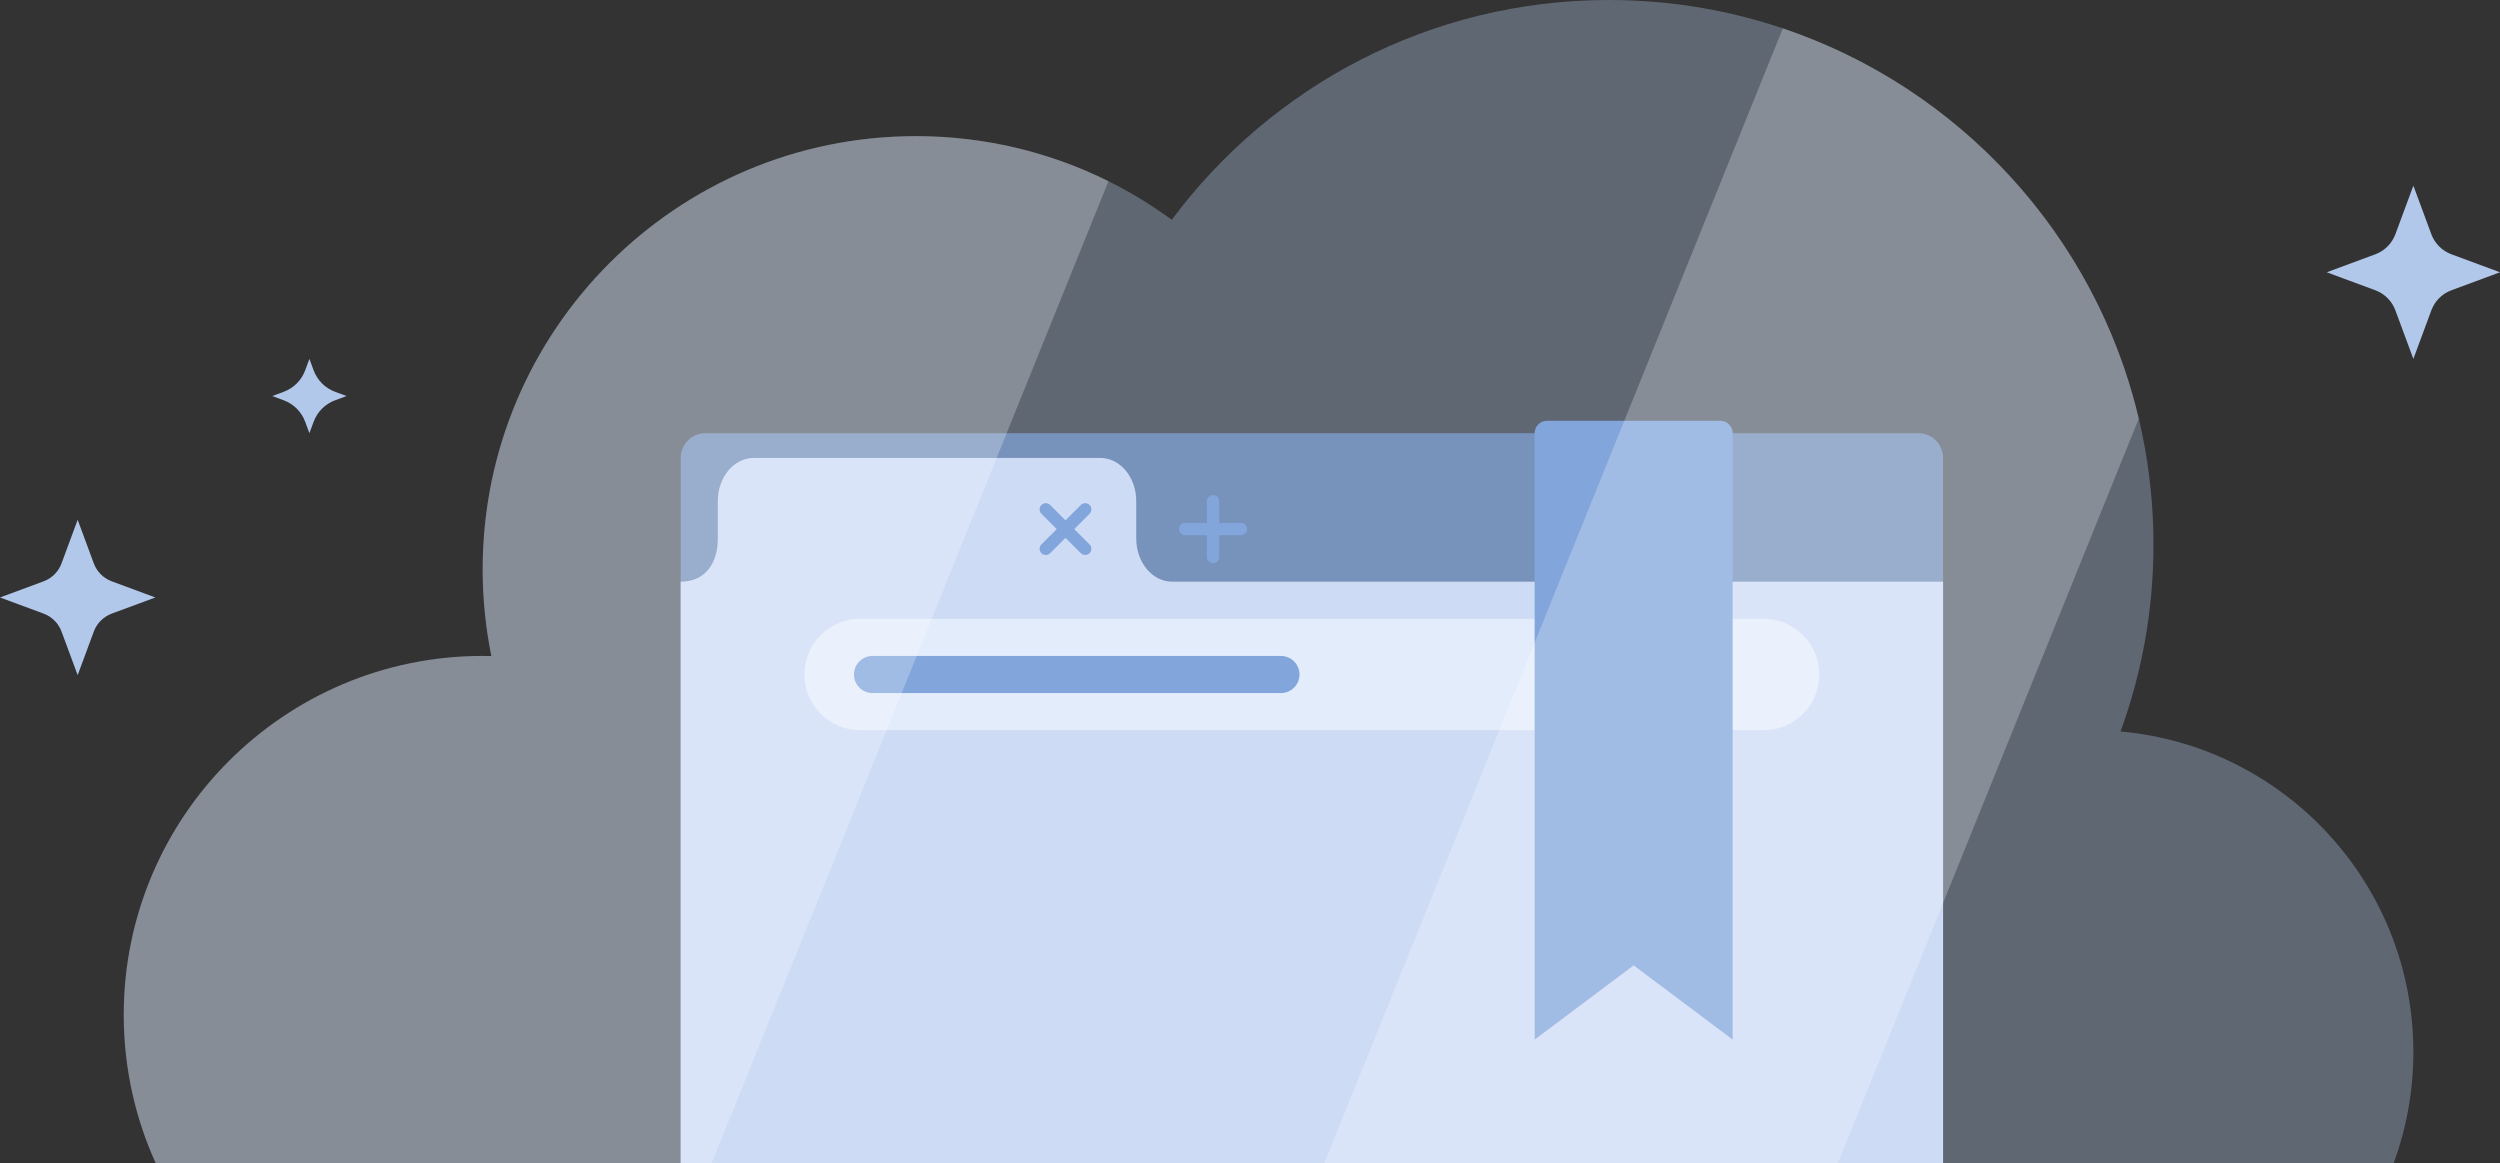 <svg width="202" height="94" viewBox="0 0 202 94" fill="none" xmlns="http://www.w3.org/2000/svg">
<rect x="0" y="0" width="202" height="94" fill="#333333" stroke="none"/>
<path fill-rule="evenodd" clip-rule="evenodd" d="M171.339 59.104C173.061 54.393 174 49.306 174 44C174 19.7 154.301 0 130 0C115.534 0 102.698 6.981 94.678 17.759C88.885 13.509 81.735 11 74 11C54.67 11 39 26.67 39 46C39 48.4 39.242 50.744 39.702 53.008C39.469 53.003 39.235 53 39 53C22.984 53 10 65.984 10 82C10 86.28 10.927 90.343 12.591 94H193.4C194.435 91.196 195 88.164 195 85C195 71.429 184.603 60.286 171.339 59.104Z" fill="#B2C8EB" fill-opacity="0.35"/>
<path fill-rule="evenodd" clip-rule="evenodd" d="M57 35C55.895 35 55 35.895 55 37V94H157V37C157 35.895 156.105 35 155 35H57Z" fill="#82A5DB" fill-opacity="0.7"/>
<path d="M60.904 37C59.3 37 58 38.561 58 40.486L58 43.514C58 45.5 57 47 55 47V94H157V47L94.712 47C93.11 47 91.811 45.443 91.808 43.521V40.486C91.808 38.561 90.508 37 88.904 37H60.904Z" fill="#CEDBF5"/>
<path d="M65 54.5C65 52.015 67.015 50 69.5 50H142.5C144.985 50 147 52.015 147 54.5C147 56.985 144.985 59 142.5 59H69.5C67.015 59 65 56.985 65 54.5Z" fill="#E3ECFB"/>
<path d="M69 54.5C69 53.672 69.672 53 70.5 53H103.5C104.328 53 105 53.672 105 54.5C105 55.328 104.328 56 103.5 56H70.5C69.672 56 69 55.328 69 54.5Z" fill="#82A5DB"/>
<path d="M140 34.984C140 34.441 139.552 34 139 34H125C124.448 34 124 34.441 124 34.984V84L132 78.002L140 84L140 34.984Z" fill="#82A5DB"/>
<path d="M98.016 40C98.292 40 98.516 40.224 98.516 40.5V42.251H100.266C100.543 42.251 100.766 42.475 100.766 42.751C100.766 43.027 100.543 43.251 100.266 43.251H98.516V45.002C98.516 45.278 98.292 45.502 98.016 45.502C97.739 45.502 97.516 45.278 97.516 45.002V43.251H95.765C95.489 43.251 95.265 43.027 95.265 42.751C95.265 42.475 95.489 42.251 95.765 42.251H97.516V40.5C97.516 40.224 97.739 40 98.016 40Z" fill="#82A5DB"/>
<path d="M84.146 40.806C84.342 40.61 84.658 40.61 84.854 40.806L86.092 42.044L87.33 40.805C87.525 40.61 87.842 40.61 88.037 40.805C88.232 41.001 88.232 41.317 88.037 41.513L86.799 42.751L88.037 43.989C88.232 44.184 88.232 44.501 88.037 44.696C87.841 44.891 87.525 44.891 87.33 44.696L86.092 43.458L84.854 44.696C84.659 44.891 84.342 44.891 84.147 44.696C83.951 44.501 83.951 44.184 84.147 43.989L85.385 42.751L84.146 41.513C83.951 41.317 83.951 41.001 84.146 40.806Z" fill="#82A5DB"/>
<path d="M195 15L196.453 18.926C196.731 19.677 197.323 20.269 198.074 20.547L202 22L198.074 23.453C197.323 23.731 196.731 24.323 196.453 25.074L195 29L193.547 25.074C193.269 24.323 192.677 23.731 191.926 23.453L188 22L191.926 20.547C192.677 20.269 193.269 19.677 193.547 18.926L195 15Z" fill="#B2C8EB"/>
<path d="M6.276 42L7.578 45.519C7.827 46.193 8.358 46.724 9.032 46.973L12.551 48.276L9.032 49.578C8.358 49.827 7.827 50.358 7.578 51.032L6.276 54.551L4.973 51.032C4.724 50.358 4.193 49.827 3.519 49.578L0 48.276L3.519 46.973C4.193 46.724 4.724 46.193 4.973 45.519L6.276 42Z" fill="#B2C8EB"/>
<path d="M25.342 29.923L25 29L24.658 29.923C24.361 30.727 23.727 31.361 22.923 31.658L22 32L22.923 32.342C23.727 32.639 24.361 33.273 24.658 34.077L25 35L25.342 34.077C25.639 33.273 26.273 32.639 27.077 32.342L28 32L27.077 31.658C26.273 31.361 25.639 30.727 25.342 29.923Z" fill="#B2C8EB"/>
<path d="M89.564 14.642C84.876 12.311 79.591 11 74 11C54.67 11 39 26.67 39 46C39 48.4 39.242 50.744 39.702 53.008C39.469 53.003 39.235 53 39 53C22.984 53 10 65.984 10 82C10 86.28 10.927 90.343 12.591 94L57.5 94L89.564 14.642Z" fill="white" fill-opacity="0.25"/>
<path d="M107 94H148.5L172.816 33.818C169.308 19.009 158.315 7.096 144.054 2.292L107 94Z" fill="white" fill-opacity="0.25"/>
</svg>
